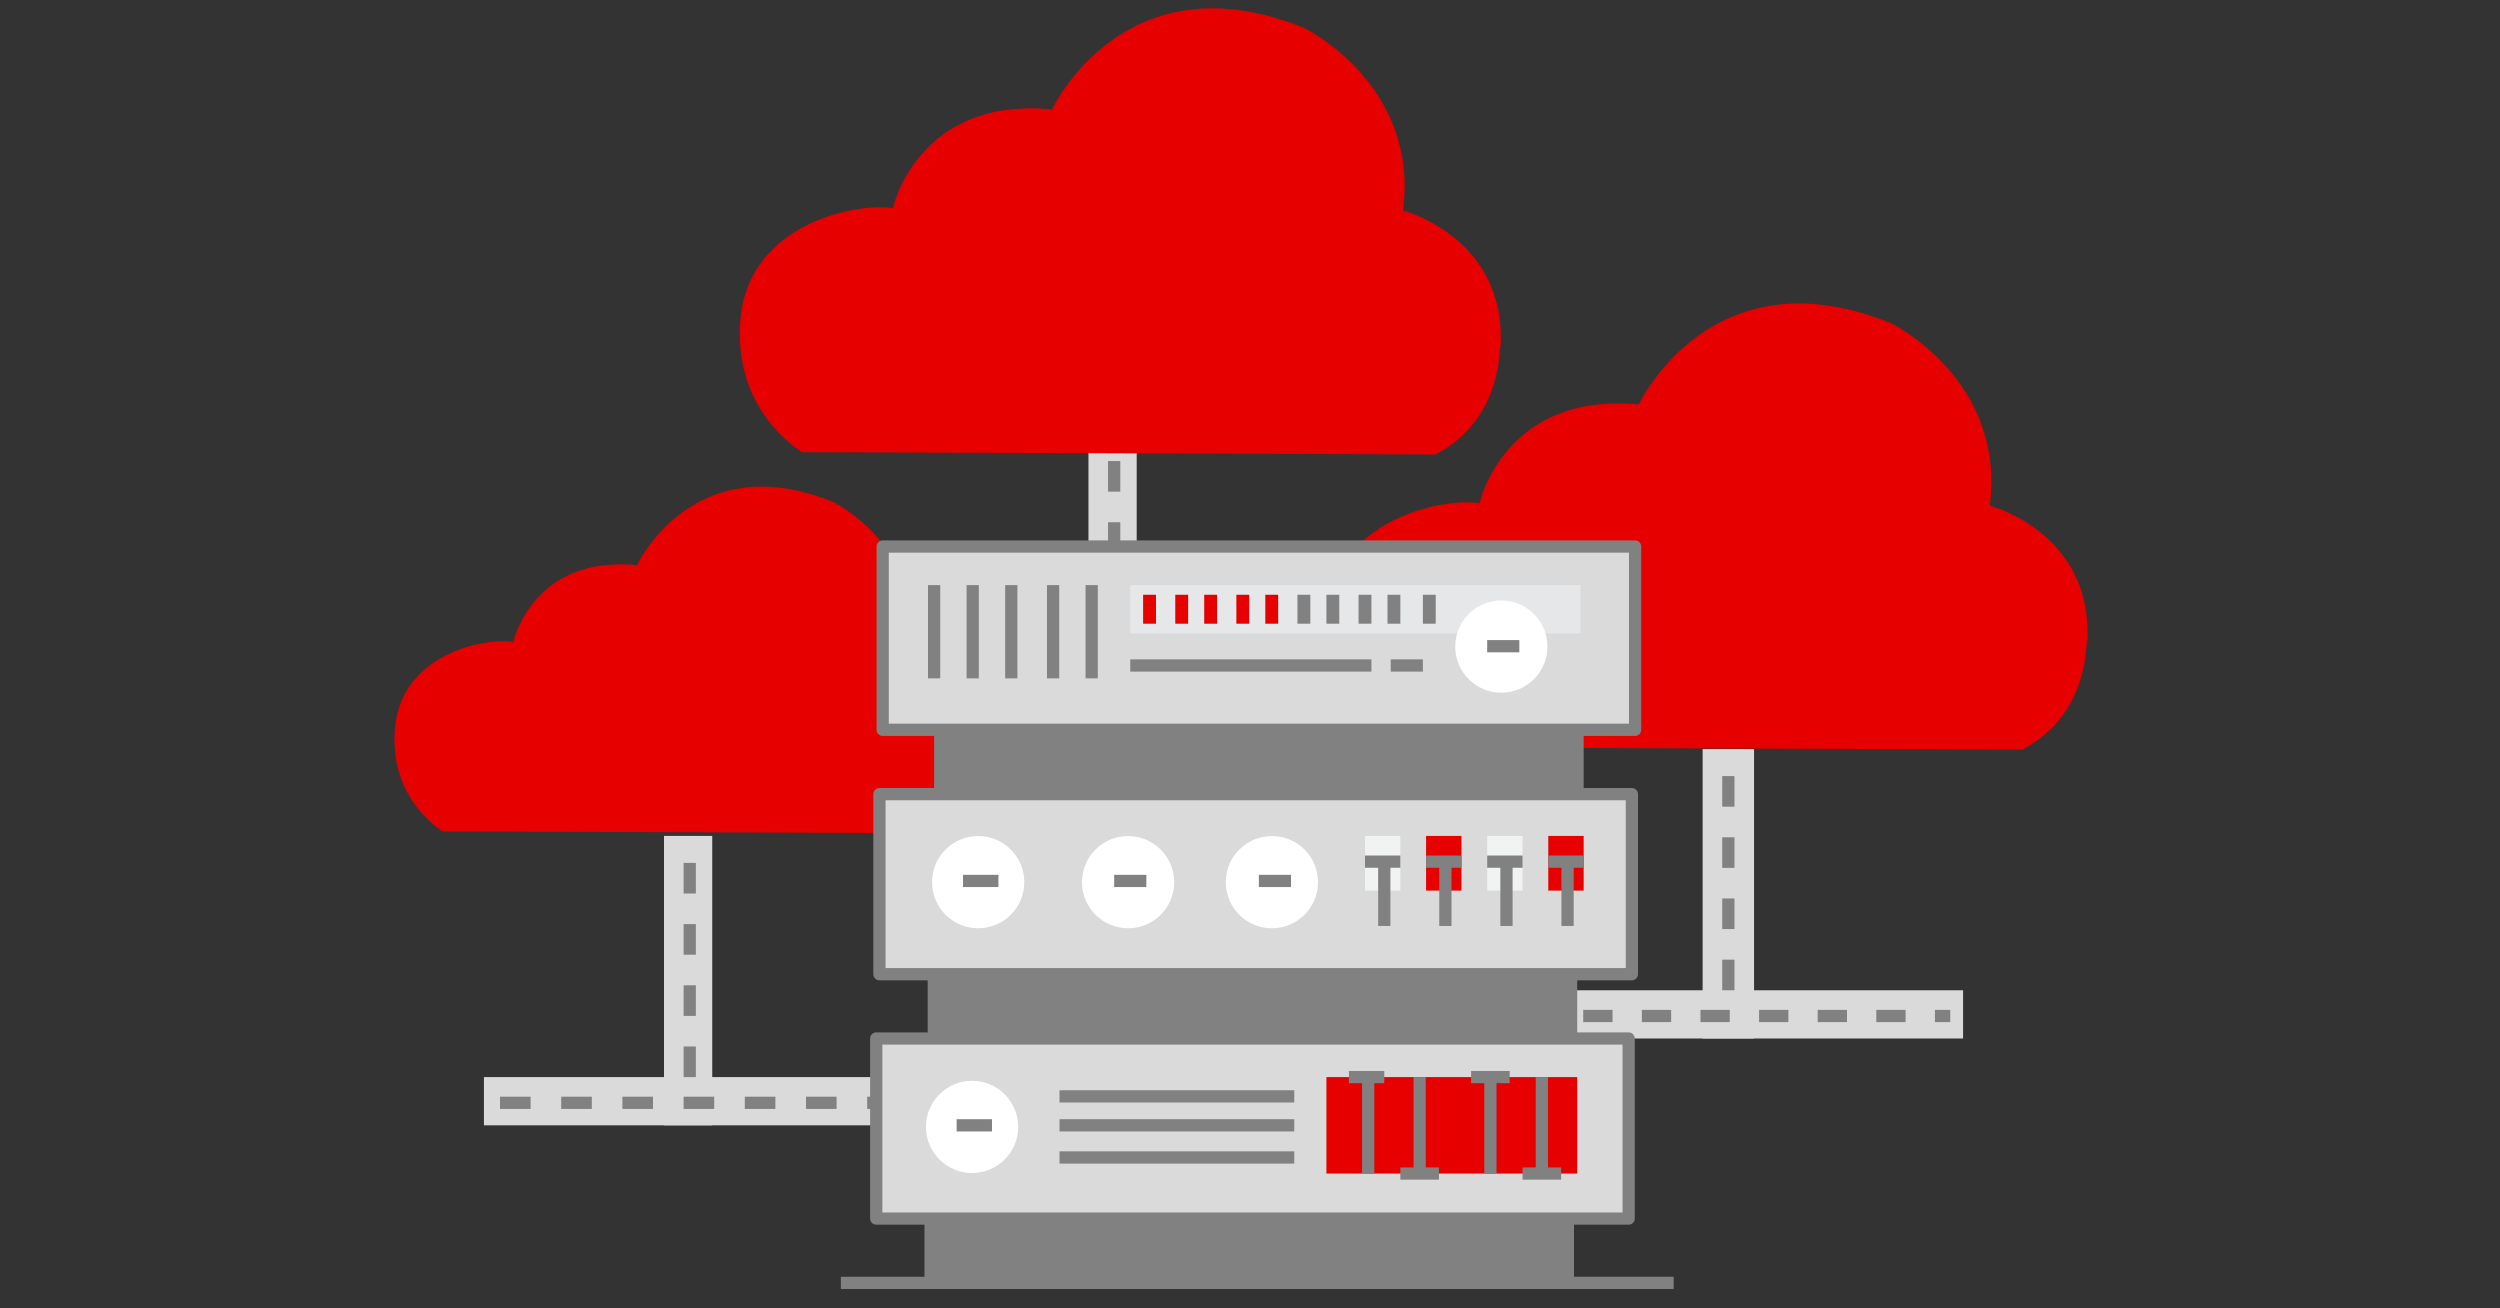 <?xml version="1.0" encoding="utf-8"?>
<!-- Generator: Adobe Illustrator 16.0.0, SVG Export Plug-In . SVG Version: 6.00 Build 0)  -->
<!DOCTYPE svg PUBLIC "-//W3C//DTD SVG 1.1//EN" "http://www.w3.org/Graphics/SVG/1.1/DTD/svg11.dtd">
<svg version="1.1" xmlns="http://www.w3.org/2000/svg" xmlns:xlink="http://www.w3.org/1999/xlink" x="0px" y="0px" width="1200px"
	 height="628px" viewBox="0 0 1200 628" enable-background="new 0 0 1200 628" xml:space="preserve">
<rect x="0" y="0" width="1200" height="628" fill="#333333" stroke="none"/>
<g id="Calque_3">
	<g>
		<path fill="#E60000" d="M666.7,358.699c0,0-34.028-19.512-29.562-64.703c4.459-45.178,55.768-55.215,73.063-52.43
			c0,0,11.717-53.55,76.429-47.405c0,0,34.565-74.187,121.032-39.044c0,0,55.223,26.774,47.419,87.572
			c0,0,49.636,12.825,46.856,65.249c-1.119-2.779,2.779,34.024-31.236,51.881"/>
		<path fill="#E60000" d="M212.621,399.061c0,0-26.436-15.158-22.965-50.264c3.461-35.095,43.321-42.893,56.756-40.727
			c0,0,9.101-41.604,59.376-36.829c0,0,26.851-57.629,94.02-30.329c0,0,42.901,20.796,36.835,68.026c0,0,38.559,9.961,36.399,50.69
			c-0.869-2.164,2.16,26.434-24.263,40.303"/>
		<g>
			<g>
				<g>
					<rect x="318.723" y="401.24" fill="#DADADA" width="23.152" height="138.914"/>
					<rect x="232.289" y="517.004" fill="#DADADA" width="211.452" height="23.15"/>
					<g>
						<path fill="#818181" d="M334.009,517.004h-5.877v-14.688h5.877V517.004z M334.009,487.631h-5.877v-14.689h5.877V487.631z
							 M334.009,458.26h-5.877v-14.688h5.877V458.26z M334.009,428.881h-5.877v-14.684h5.877V428.881z"/>
					</g>
					<g>
						<path fill="#818181" d="M372.19,532.283h-14.688v-5.869h14.688V532.283z M342.816,532.283h-14.687v-5.869h14.687V532.283z
							 M313.441,532.283h-14.688v-5.869h14.688V532.283z M284.067,532.283H269.38v-5.869h14.688V532.283z M254.692,532.283h-14.687
							v-5.869h14.687V532.283z M430.939,532.283H416.25v-5.869h14.689V532.283z M401.561,532.283h-14.685v-5.869h14.685V532.283z"/>
					</g>
				</g>
				<g>
					<rect x="522.46" y="178.987" fill="#DADADA" width="23.151" height="140.454"/>
					<rect x="436.025" y="294.744" fill="#FFFFFF" width="211.456" height="24.697"/>
					<g>
						<path fill="#231F20" d="M634.673,310.027h-14.684v-5.873h14.684V310.027z M605.298,310.027h-14.687v-5.873h14.687V310.027z
							 M575.924,310.027h-14.686v-5.873h14.686V310.027z M546.552,310.027h-14.689v-5.873h14.689V310.027z M517.175,310.027h-14.684
							v-5.873h14.684V310.027z M487.801,310.027h-14.687v-5.873h14.687V310.027z M458.43,310.027h-14.689v-5.873h14.689V310.027z"/>
					</g>
					<g>
						<path fill="#818181" d="M537.743,294.744h-5.876v-14.686h5.876V294.744z M537.743,265.369h-5.876v-14.686h5.876V265.369z
							 M537.743,235.996h-5.876v-14.688h5.876V235.996z M537.743,206.622h-5.876v-14.685h5.876V206.622z"/>
					</g>
				</g>
				<g>
					<rect x="817.261" y="359.57" fill="#DADADA" width="24.689" height="138.906"/>
					<rect x="730.825" y="475.334" fill="#DADADA" width="211.454" height="23.143"/>
					<g>
						<path fill="#818181" d="M832.544,475.334h-5.873v-14.693h5.873V475.334z M832.544,445.953h-5.873v-14.688h5.873V445.953z
							 M832.544,416.578h-5.873v-14.684h5.873V416.578z M832.544,387.209h-5.873V372.52h5.873V387.209z"/>
					</g>
					<g>
						<g>
							<rect x="928.761" y="484.738" fill="#818181" width="7.347" height="5.877"/>
						</g>
						<g>
							<path fill="#818181" d="M914.693,490.615h-14.067v-5.877h14.067V490.615z M886.562,490.615h-14.068v-5.877h14.068V490.615z
								 M858.424,490.615h-14.066v-5.877h14.066V490.615z M830.295,490.615h-14.069v-5.877h14.069V490.615z M802.16,490.615h-14.068
								v-5.877h14.068V490.615z M774.023,490.615h-14.07v-5.877h14.07V490.615z"/>
						</g>
						<g>
							<rect x="738.54" y="484.738" fill="#231F20" width="7.346" height="5.877"/>
						</g>
					</g>
				</g>
				<g>
					<g>
						<path fill="#D1D3D4" stroke="#231F20" stroke-width="5.287" stroke-linejoin="round" stroke-miterlimit="10" d="
							M167.604,419.848"/>
					</g>
					<g>
						<path fill="#D1D3D4" d="M457.043,353.76c0,0-4.426,7.586-4.615,13.418"/>
						<path fill="#231F20" d="M455.365,367.273l-5.87-0.191c0.207-6.502,4.817-14.463,5.011-14.797l5.076,2.955
							C458.456,357.18,455.5,363.113,455.365,367.273z"/>
					</g>
				</g>
				<g>
					<g>
						<path fill="#D1D3D4" stroke="#231F20" stroke-width="5.287" stroke-linejoin="round" stroke-miterlimit="10" d="
							M324.731,211.327"/>
					</g>
					<g>
						<path fill="#D1D3D4" d="M422.211,133.22c0,0,9.811,7.868,13.024,9.542"/>
					</g>
					<g>
						<path fill="#D1D3D4" d="M614.172,145.237c0,0-4.429,7.585-4.62,13.411"/>
					</g>
				</g>
				<g>
					<g>
						<path fill="#D1D3D4" stroke="#231F20" stroke-width="5.287" stroke-linejoin="round" stroke-miterlimit="10" d="
							M612.551,392.764"/>
					</g>
					<g>
						<path fill="#D1D3D4" d="M710.029,314.659c0,0,9.811,7.867,13.03,9.535"/>
						<path fill="#231F20" d="M721.698,326.795c-3.365-1.75-12.476-9.021-13.502-9.848l3.675-4.583
							c3.852,3.088,10.379,8.098,12.543,9.227L721.698,326.795z"/>
					</g>
				</g>
				<g>
					<rect x="448.373" y="351.848" fill="#818181" width="311.783" height="29.332"/>
					<rect x="445.286" y="467.611" fill="#818181" width="311.778" height="30.865"/>
					<rect x="443.741" y="584.91" fill="#818181" width="311.778" height="30.877"/>
					<g>
						<rect x="423.678" y="262.331" fill="#DADADA" width="361.168" height="87.98"/>
						<path fill="#818181" d="M784.847,353.248H423.678c-1.624,0-2.937-1.312-2.937-2.938v-87.98c0-1.621,1.312-2.935,2.937-2.935
							h361.168c1.624,0,2.937,1.314,2.937,2.935v87.98C787.783,351.936,786.471,353.248,784.847,353.248z M426.616,347.375h355.297
							v-82.109H426.616V347.375z"/>
					</g>
					<g>
						<rect x="422.133" y="381.18" fill="#DADADA" width="361.171" height="86.432"/>
						<path fill="#818181" d="M783.304,470.547H422.133c-1.621,0-2.936-1.312-2.936-2.936V381.18c0-1.627,1.315-2.936,2.936-2.936
							h361.171c1.624,0,2.937,1.309,2.937,2.936v86.432C786.24,469.234,784.928,470.547,783.304,470.547z M425.069,464.674h355.294
							v-80.553H425.069V464.674z"/>
					</g>
					<g>
						<rect x="420.589" y="498.477" fill="#DADADA" width="361.171" height="86.434"/>
						<path fill="#818181" d="M781.761,587.852H420.589c-1.623,0-2.937-1.316-2.937-2.941v-86.434c0-1.615,1.314-2.934,2.937-2.934
							h361.171c1.62,0,2.937,1.318,2.937,2.934v86.434C784.697,586.535,783.381,587.852,781.761,587.852z M423.53,581.977h355.294
							v-80.559H423.53V581.977z"/>
					</g>
					<g>
						<rect x="403.613" y="612.844" fill="#818181" width="399.758" height="5.877"/>
					</g>
					<g>
						<rect x="445.435" y="280.854" fill="#818181" width="5.875" height="44.757"/>
					</g>
					<g>
						<rect x="463.956" y="280.854" fill="#818181" width="5.877" height="44.757"/>
					</g>
					<g>
						<rect x="482.476" y="280.854" fill="#818181" width="5.878" height="44.757"/>
					</g>
					<g>
						<rect x="502.545" y="280.854" fill="#818181" width="5.873" height="44.757"/>
					</g>
					<g>
						<rect x="521.066" y="280.854" fill="#818181" width="5.873" height="44.757"/>
					</g>
					<rect x="542.524" y="280.854" fill="#E6E7E8" width="216.083" height="23.148"/>
					<path fill="#FFFFFF" d="M742.776,310.365c0,12.229-9.91,22.137-22.134,22.137c-12.229,0-22.133-9.908-22.133-22.137
						c0-12.225,9.904-22.136,22.133-22.136C732.866,288.229,742.776,298.14,742.776,310.365z"/>
					<g>
						<rect x="713.849" y="307.24" fill="#818181" width="15.434" height="5.871"/>
					</g>
					<path fill="#FFFFFF" d="M491.667,423.443c0,12.223-9.911,22.129-22.133,22.129c-12.227,0-22.134-9.906-22.134-22.129
						c0-12.23,9.908-22.139,22.134-22.139C481.755,401.305,491.667,411.213,491.667,423.443z"/>
					<g>
						<rect x="462.263" y="419.914" fill="#818181" width="16.98" height="5.869"/>
					</g>
					<path fill="#FFFFFF" d="M563.623,423.443c0,12.223-9.912,22.129-22.136,22.129c-12.222,0-22.133-9.906-22.133-22.129
						c0-12.23,9.911-22.139,22.133-22.139C553.711,401.305,563.623,411.213,563.623,423.443z"/>
					<g>
						<rect x="534.807" y="419.914" fill="#818181" width="15.433" height="5.869"/>
					</g>
					<path fill="#FFFFFF" d="M632.643,423.443c0,12.223-9.918,22.129-22.137,22.129c-12.224,0-22.135-9.906-22.135-22.129
						c0-12.23,9.911-22.139,22.135-22.139C622.725,401.305,632.643,411.213,632.643,423.443z"/>
					<g>
						<rect x="604.259" y="419.914" fill="#818181" width="15.434" height="5.869"/>
					</g>
					<g>
						<rect x="542.524" y="316.502" fill="#818181" width="115.759" height="5.877"/>
					</g>
					<g>
						<rect x="667.544" y="316.502" fill="#818181" width="15.437" height="5.877"/>
					</g>
					<rect x="548.696" y="285.484" fill="#E60000" width="6.174" height="13.893"/>
					<rect x="564.134" y="285.484" fill="#E60000" width="6.172" height="13.893"/>
					<rect x="578.027" y="285.484" fill="#E60000" width="6.169" height="13.893"/>
					<rect x="593.46" y="285.484" fill="#E60000" width="6.17" height="13.893"/>
					<rect x="607.35" y="285.484" fill="#E60000" width="6.172" height="13.893"/>
					<rect x="622.777" y="285.484" fill="#818181" width="6.183" height="13.893"/>
					<rect x="636.677" y="285.484" fill="#818181" width="6.172" height="13.893"/>
					<rect x="652.108" y="285.484" fill="#818181" width="6.175" height="13.893"/>
					<rect x="666.002" y="285.484" fill="#818181" width="6.171" height="13.893"/>
					<rect x="682.98" y="285.484" fill="#818181" width="6.171" height="13.893"/>
					<rect x="655.197" y="401.24" fill="#F1F2F2" width="16.976" height="26.24"/>
					<rect x="684.52" y="401.24" fill="#E60000" width="16.981" height="26.24"/>
					<rect x="713.849" y="401.24" fill="#F1F2F2" width="16.977" height="26.24"/>
					<rect x="743.173" y="401.24" fill="#E60000" width="16.982" height="26.24"/>
					<g>
						<rect x="661.521" y="413.586" fill="#818181" width="5.87" height="30.871"/>
					</g>
					<g>
						<rect x="690.851" y="413.586" fill="#818181" width="5.872" height="30.871"/>
					</g>
					<g>
						<rect x="720.166" y="413.586" fill="#818181" width="5.878" height="30.871"/>
					</g>
					<g>
						<rect x="749.496" y="413.586" fill="#818181" width="5.876" height="30.871"/>
					</g>
					<g>
						<rect x="655.197" y="410.654" fill="#818181" width="16.976" height="5.873"/>
					</g>
					<g>
						<rect x="684.52" y="410.654" fill="#818181" width="16.981" height="5.873"/>
					</g>
					<g>
						<rect x="713.849" y="410.654" fill="#818181" width="16.977" height="5.873"/>
					</g>
					<g>
						<rect x="743.173" y="410.654" fill="#818181" width="16.982" height="5.873"/>
					</g>
					<rect x="636.677" y="517.004" fill="#E60000" width="120.388" height="46.303"/>
					<path fill="#FFFFFF" d="M488.73,540.916c0,12.221-9.914,22.137-22.138,22.137c-12.222,0-22.13-9.916-22.13-22.137
						c0-12.225,9.909-22.131,22.13-22.131C478.816,518.785,488.73,528.691,488.73,540.916z"/>
					<g>
						<rect x="459.176" y="537.217" fill="#818181" width="16.979" height="5.871"/>
					</g>
					<g>
						<rect x="653.804" y="517.004" fill="#818181" width="5.875" height="46.303"/>
					</g>
					<g>
						<rect x="647.48" y="514.066" fill="#818181" width="16.976" height="5.875"/>
					</g>
					<g>
						<rect x="678.502" y="517.004" fill="#818181" width="5.868" height="46.303"/>
					</g>
					<g>
						<rect x="672.173" y="560.371" fill="#818181" width="18.528" height="5.869"/>
					</g>
					<g>
						<rect x="712.457" y="517.004" fill="#818181" width="5.876" height="46.303"/>
					</g>
					<g>
						<rect x="706.127" y="514.066" fill="#818181" width="18.523" height="5.875"/>
					</g>
					<g>
						<rect x="737.146" y="517.004" fill="#818181" width="5.877" height="46.303"/>
					</g>
					<g>
						<rect x="730.825" y="560.371" fill="#818181" width="18.519" height="5.869"/>
					</g>
					<g>
						<rect x="508.566" y="523.328" fill="#818181" width="112.674" height="5.873"/>
					</g>
					<g>
						<rect x="508.566" y="537.217" fill="#818181" width="112.674" height="5.871"/>
					</g>
					<g>
						<rect x="508.566" y="552.646" fill="#818181" width="112.674" height="5.879"/>
					</g>
				</g>
			</g>
		</g>
		<path fill="#E60000" d="M385.07,217.034c0,0-34.025-19.517-29.561-64.703c4.458-45.179,55.769-55.219,73.062-52.428
			c0,0,11.717-53.552,76.433-47.408c0,0,34.563-74.188,121.027-39.043c0,0,55.23,26.775,47.42,87.571
			c0,0,49.637,12.825,46.856,65.249c-1.116-2.782,2.78,34.028-31.233,51.878"/>
	</g>
</g>
<g id="Calque_2">
</g>
</svg>
